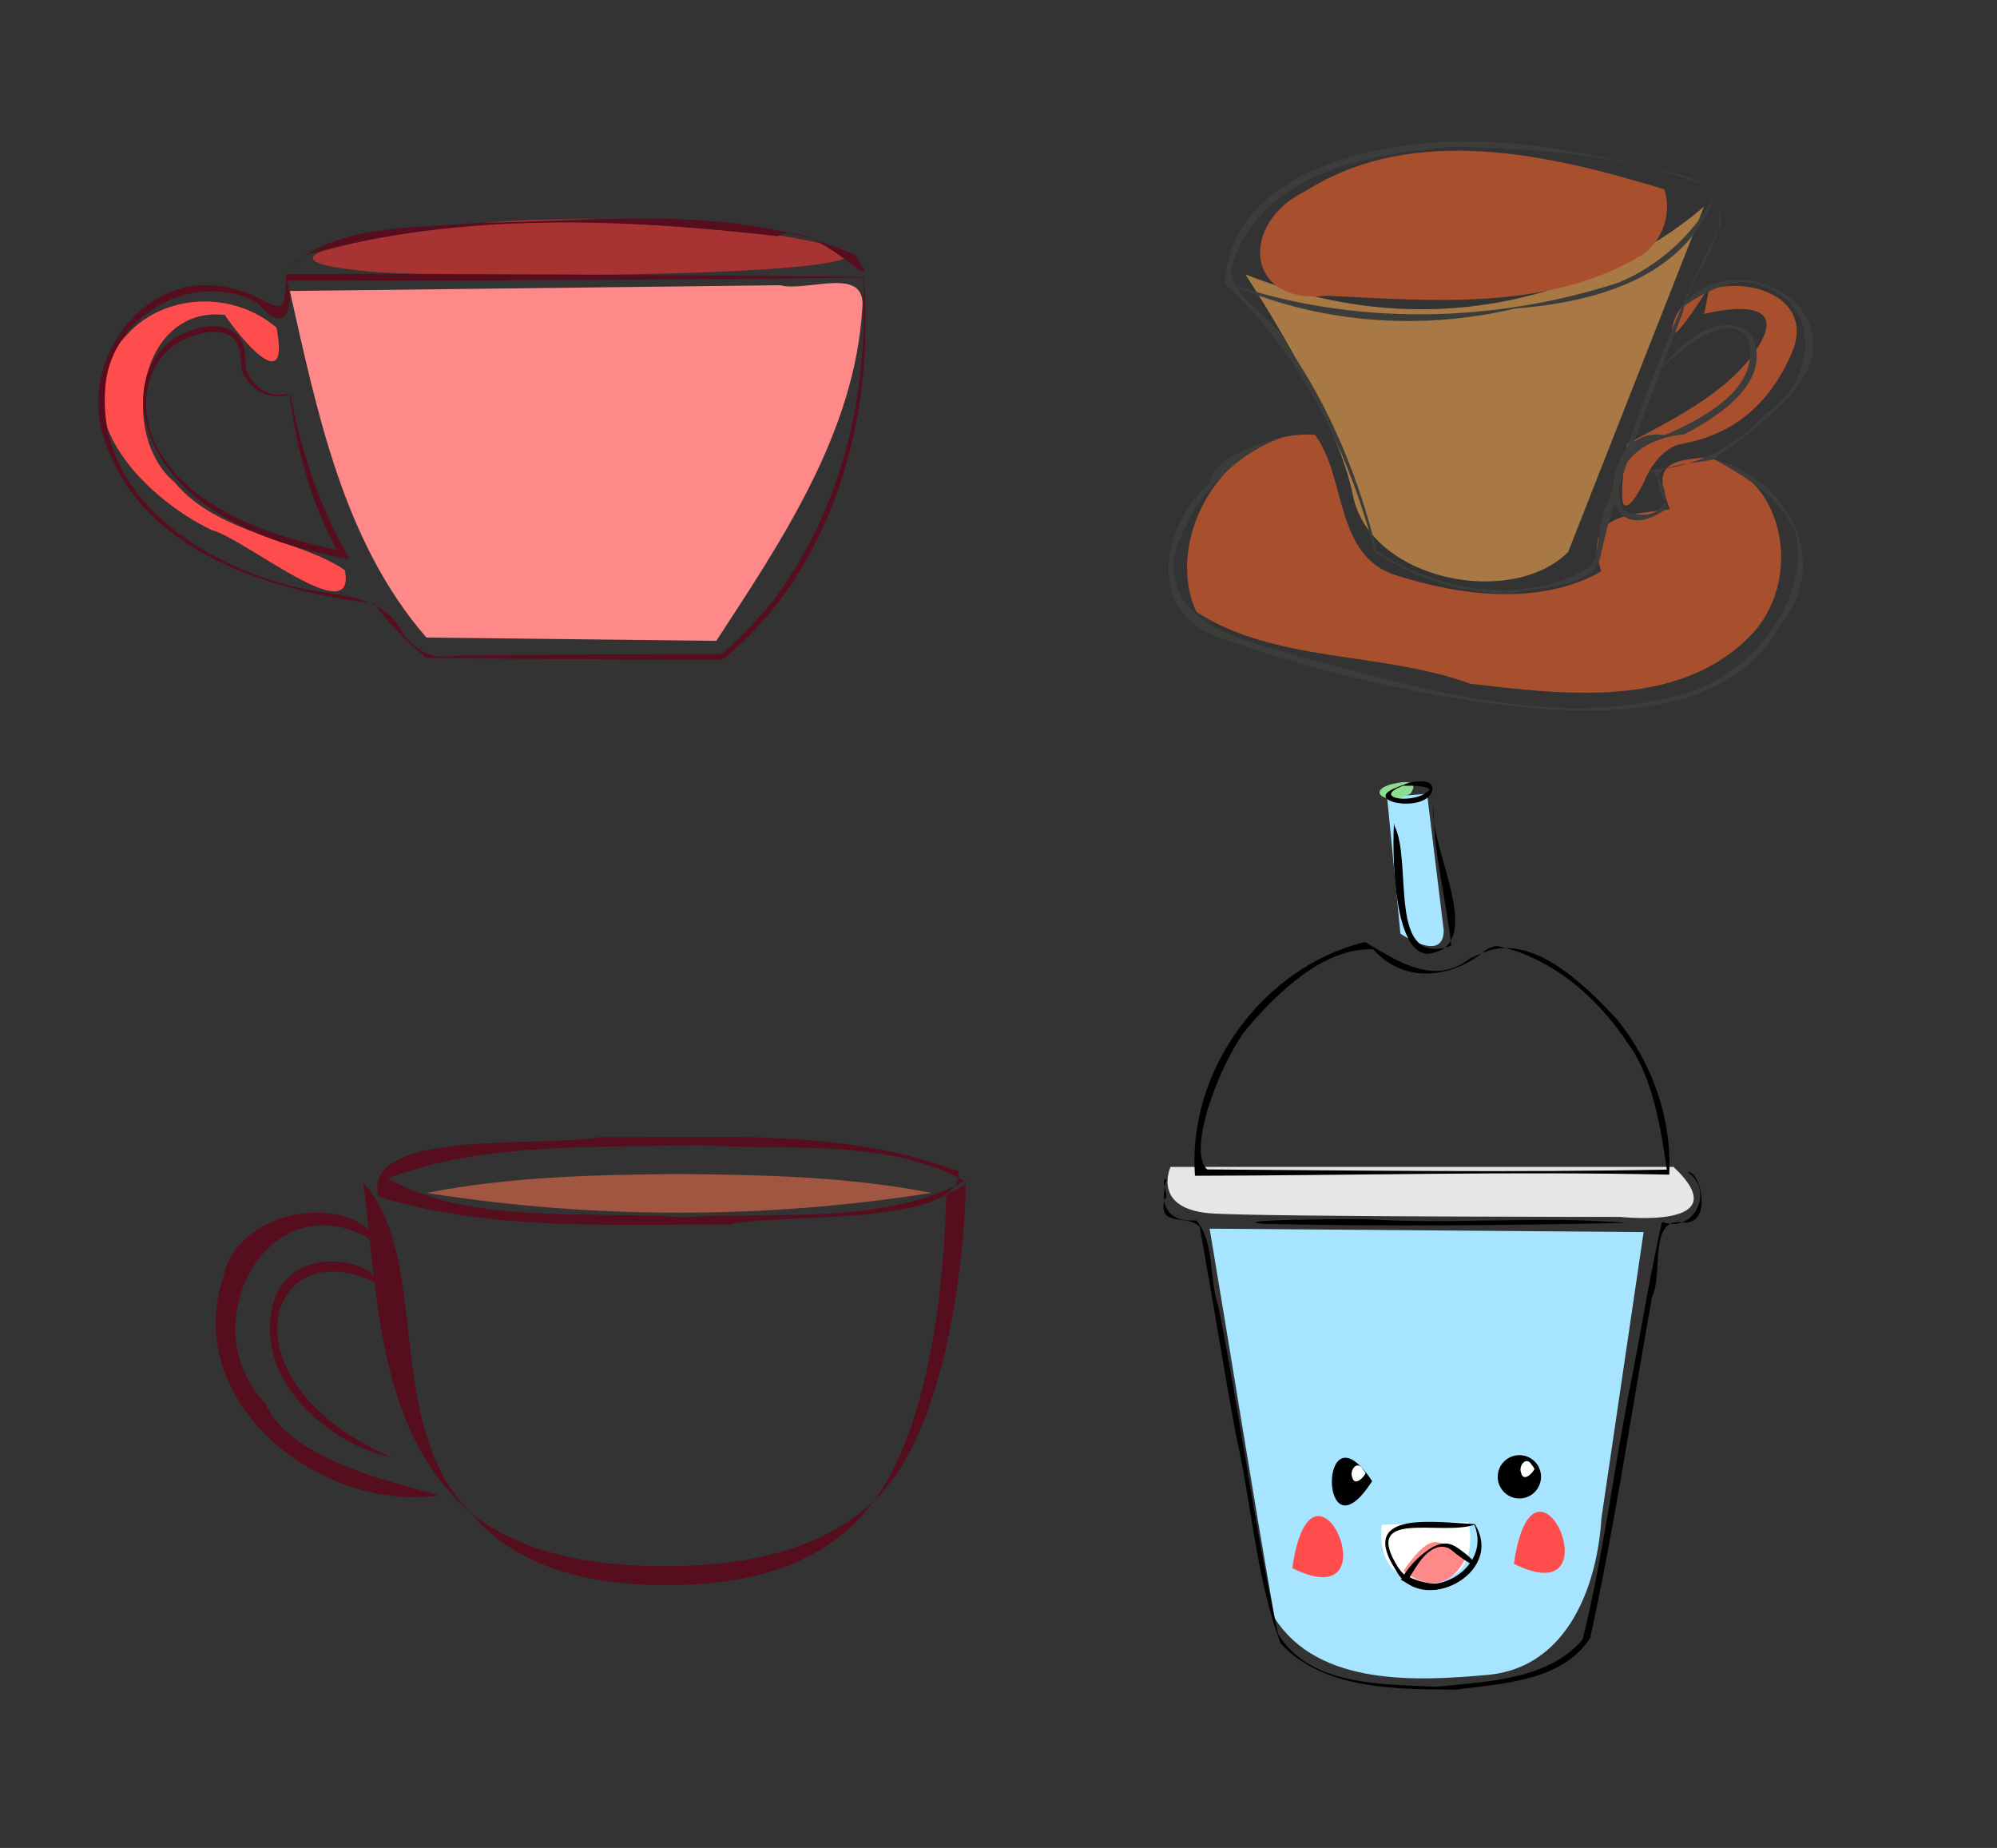 <?xml version="1.0" encoding="UTF-8" standalone="no"?>
<!-- Created with Inkscape (http://www.inkscape.org/) -->

<svg
   xmlns:dc="http://purl.org/dc/elements/1.1/"
   xmlns:cc="http://creativecommons.org/ns#"
   xmlns:rdf="http://www.w3.org/1999/02/22-rdf-syntax-ns#"
   xmlns:svg="http://www.w3.org/2000/svg"
   xmlns="http://www.w3.org/2000/svg"
   xmlns:sodipodi="http://sodipodi.sourceforge.net/DTD/sodipodi-0.dtd"
   xmlns:inkscape="http://www.inkscape.org/namespaces/inkscape"
   version="1.1"
   id="svg2"
   xml:space="preserve"
   width="1229.25"
   height="1137.266"
   viewBox="0 0 1229.25 1137.266"
   sodipodi:docname="coffe-cups.svg"
   inkscape:version="0.92.2 5c3e80d, 2017-08-06"><rect x="0" y="0" width="1229.25" height="1137.266" fill="#333333" stroke="none"/><defs
     id="defs6"><clipPath
       clipPathUnits="userSpaceOnUse"
       id="clipPath18"><path
         d="M 0,1000 H 1000 V 0 H 0 Z"
         id="path16"
         inkscape:connector-curvature="0" /></clipPath><clipPath
       clipPathUnits="userSpaceOnUse"
       id="clipPath70"><path
         d="M 0,1000 H 1000 V 0 H 0 Z"
         id="path68"
         inkscape:connector-curvature="0" /></clipPath><clipPath
       clipPathUnits="userSpaceOnUse"
       id="clipPath90"><path
         d="M 0,1000 H 1000 V 0 H 0 Z"
         id="path88"
         inkscape:connector-curvature="0" /></clipPath><clipPath
       clipPathUnits="userSpaceOnUse"
       id="clipPath110"><path
         d="M 0,1000 H 1000 V 0 H 0 Z"
         id="path108"
         inkscape:connector-curvature="0" /></clipPath><clipPath
       clipPathUnits="userSpaceOnUse"
       id="clipPath290"><path
         d="M 0,1000 H 1000 V 0 H 0 Z"
         id="path288"
         inkscape:connector-curvature="0" /></clipPath><clipPath
       clipPathUnits="userSpaceOnUse"
       id="clipPath386"><path
         d="M 0,1000 H 1000 V 0 H 0 Z"
         id="path384"
         inkscape:connector-curvature="0" /></clipPath><clipPath
       clipPathUnits="userSpaceOnUse"
       id="clipPath662"><path
         d="M 0,1000 H 1000 V 0 H 0 Z"
         id="path660"
         inkscape:connector-curvature="0" /></clipPath></defs><sodipodi:namedview
     pagecolor="#ffffff"
     bordercolor="#666666"
     borderopacity="1"
     objecttolerance="10"
     gridtolerance="10"
     guidetolerance="10"
     inkscape:pageopacity="0"
     inkscape:pageshadow="2"
     inkscape:window-width="1920"
     inkscape:window-height="1029"
     id="namedview4"
     showgrid="false"
     inkscape:zoom="0.41311888"
     inkscape:cx="572.50344"
     inkscape:cy="633.97966"
     inkscape:window-x="0"
     inkscape:window-y="24"
     inkscape:window-maximized="1"
     inkscape:current-layer="g10" /><g
     id="g10"
     inkscape:groupmode="layer"
     inkscape:label="coffe cup"
     transform="matrix(1.333,0,0,-1.333,-66.777,1286.344)"><g
       id="g12"
       transform="matrix(2.267,0,0,2.267,-783.216,-695.421)"><g
         id="g14"
         clip-path="url(#clipPath18)"><g
           id="g20"
           transform="translate(564.106,491.894)"><path
             style="fill:#560d1d;fill-opacity:1;fill-rule:evenodd;stroke:none"
             d="M 0,0 C -15.968,8.805 -36.347,6.131 -54.294,7.355 -75.341,6.711 -97.706,8.045 -117.564,0.563 -100.899,-8.954 -77.08,-6.017 -57.452,-7.355 -38.531,-6.174 -17.086,-9.048 0,0 Z m -47.861,-8.852 c -23.859,0.157 -48.559,-1.437 -71.587,5.725 -3.471,13.846 32.889,9.891 44.809,12.066 C -50.188,8.791 -24.525,10.785 -1.294,1.988 -0.15,-9.518 -39.591,-6.436 -47.861,-8.852 Z"
             id="path22"
             inkscape:connector-curvature="0" /></g><g
           id="g24"
           transform="translate(463.49,424.331)"><path
             style="fill:#560d1d;fill-opacity:1;fill-rule:evenodd;stroke:none"
             d="M 0,0 C -18.134,17.983 -7.807,51.598 -21.914,67.276 -18.896,44.183 -19.164,16.526 0,0 Z"
             id="path26"
             inkscape:connector-curvature="0" /></g><g
           id="g28"
           transform="translate(560.332,489.172)"><path
             d="M 0,0 C -0.336,-17.119 -3.15,-46.653 -14.658,-62.314 3.636,-44.849 4.203,3.802 3.969,2.868 4.363,2.072 2.958,1.396 0,0"
             style="fill:#560d1d;fill-opacity:1;fill-rule:evenodd;stroke:none"
             id="path30"
             inkscape:connector-curvature="0" /></g><g
           id="g32"
           transform="translate(545.674,426.857)"><path
             d="m 0,0 c -8.639,-8.247 -21.913,-13.386 -42.757,-13.386 -18.626,0 -31.035,4.103 -39.427,10.86 7.577,-9.025 19.756,-14.725 39.833,-14.725 21.892,0 34.653,6.775 42.351,17.251"
             style="fill:#560d1d;fill-opacity:1;fill-rule:evenodd;stroke:none"
             id="path34"
             inkscape:connector-curvature="0" /></g><g
           id="g36"
           transform="translate(505.888,493.344)"><path
             style="fill:#a15641;fill-opacity:1;fill-rule:evenodd;stroke:none"
             d="m 0,0 c -17.172,-0.168 -34.495,-0.519 -51.396,-3.852 33.892,-5.375 68.903,-5.375 102.795,0 C 34.506,-0.519 17.163,-0.168 0,0 Z"
             id="path38"
             inkscape:connector-curvature="0" /></g><g
           id="g40"
           transform="translate(445.765,478.17)"><path
             style="fill:#560d1d;fill-opacity:1;fill-rule:evenodd;stroke:none"
             d="m 0,0 c -21.81,16.736 -40.32,-14.889 -24.063,-31.596 5.532,-13.738 37.112,-18.073 34.689,-18.794 -24.06,-2.976 -52.003,19.241 -43.216,44.894 C -29.701,8.258 -6,12.213 0,0 Z"
             id="path42"
             inkscape:connector-curvature="0" /></g><g
           id="g44"
           transform="translate(444.684,470.907)"><path
             d="m 0,0 c -22.408,11.694 -33.188,-19.401 2.568,-35.278 -11.873,2.583 -23.951,13.173 -24.629,24.802 C -23.21,9.174 -1.554,6.144 0,0"
             style="fill:#560d1d;fill-opacity:1;fill-rule:evenodd;stroke:none"
             id="path46"
             inkscape:connector-curvature="0" /></g></g></g><g
       id="g64"
       transform="translate(-453.374,304.812)"><g
         id="g66"
         clip-path="url(#clipPath70)"><g
           id="g72"
           transform="translate(834.231,364.308)"><path
             style="fill:#ff8989;fill-opacity:1;fill-rule:evenodd;stroke:none"
             d="M 0,0 C 30.449,46.649 64.043,96.454 67.439,153.639 69.352,173.608 42.272,160.919 29.451,164.186 -46.007,163.304 -121.465,162.421 -196.923,161.539 -184.334,105.873 -172.325,45.73 -133.846,1.538 -89.231,1.025 -44.615,0.513 0,0 Z"
             id="path74"
             inkscape:connector-curvature="0" /></g><g
           id="g76"
           transform="translate(877.392,548.948)"><path
             d="m 0,0 c 0,0 -120.649,25.422 -224.995,-4.729 0,0 -19.565,-5.913 22.826,-9.46 C -159.779,-17.736 85.596,-16.554 0,0"
             style="fill:#a83333;fill-opacity:1;fill-rule:evenodd;stroke:none"
             id="path78"
             inkscape:connector-curvature="0" /></g><g
           id="g80"
           transform="translate(631.154,508.923)"><path
             style="fill:#ff4d4d;fill-opacity:1;fill-rule:evenodd;stroke:none"
             d="m 0,0 c 6.504,-33.524 -17.459,-3.854 -23.895,5.89 -39.673,4.273 -49.258,-55.37 -23.221,-77.236 19.575,-23.859 57.604,-26.253 78.657,-40.595 5.722,-28.763 -46.05,14.519 -61.403,18.449 -31.981,15.349 -71.595,55.841 -39.024,90.412 C -51.217,16.262 -19.54,16.867 0,0 Z"
             id="path82"
             inkscape:connector-curvature="0" /></g></g></g><g
       id="g84"
       transform="translate(-453.374,304.812)"><g
         id="g86"
         clip-path="url(#clipPath90)"><g
           id="g92"
           transform="translate(901.973,532.018)"><path
             style="fill:#560d1d;fill-opacity:1;fill-rule:nonzero;stroke:none"
             d="m 0,0 c -88.802,-1.051 -177.61,-1.422 -266.418,-1.428 3.493,-4.874 2.637,-29.087 -13.189,-10.223 -30.174,16.354 -69.43,-7.116 -70.381,-40.877 -3.13,-51.215 49.298,-82.536 93.442,-91.555 17.416,-3.111 35.106,-2.883 44.285,-20.34 7.155,-9.147 14.647,-12.284 26.104,-10 40.384,0.269 80.767,0.636 121.152,0.653 8.076,7.502 21.475,20.354 28.908,32.243 C -7.994,-100.427 2.746,-49.242 0,0 Z m 0.283,0.3 c 5.494,-64.017 -13.81,-135.389 -65.288,-176.74 -45.528,0.107 -91.182,0.308 -136.63,0.882 -8.822,7.24 -18.102,16.799 -24.082,25.1 -48.387,5.684 -107.915,24.082 -124.435,75.473 -12.552,34.111 15.977,77.157 54.016,70.946 C -271.786,-7.676 -266.523,-25.499 -266.418,1.73 -177.516,1.726 -88.613,1.352 0.283,0.3 Z"
             id="path94"
             inkscape:connector-curvature="0" /></g><g
           id="g96"
           transform="translate(637.519,478.485)"><path
             style="fill:#560d1d;fill-opacity:1;fill-rule:nonzero;stroke:none"
             d="m 0,0 c 4.66,-25.041 12.557,-49.615 24.869,-71.978 0.562,-1.378 2.243,-3.584 2.109,-4.448 -24.18,4.429 -48.707,11.687 -68.503,26.806 -12.807,10.008 -23.582,24.005 -25.938,40.471 C -69.464,3.801 -64.786,18.522 -53.277,25.638 c 7.632,4.435 17.635,7.73 26.053,3.558 5.42,-2.91 6.663,-9.437 6.497,-15.071 C -20.336,4.624 -10.162,-2.522 -1.064,-0.09 -1.403,-1.202 0.117,0.725 0,0 Z m -0.273,-0.219 c -9.465,-3.815 -21.101,3.114 -22.355,13.223 -0.355,5.098 -0.624,11.359 -5.813,14.009 -7.409,3.409 -15.944,0.354 -22.724,-3.186 C -62.308,17.737 -67.689,4.195 -66.447,-8.13 -65.011,-24.348 -54.168,-38.108 -41.389,-47.403 -22.059,-61.37 1.381,-68.291 24.556,-72.687 23.51,-74.555 22.511,-75.78 21.807,-73.005 9.826,-50.48 2.535,-25.545 -0.273,-0.219 Z"
             id="path98"
             inkscape:connector-curvature="0" /></g><g
           id="g100"
           transform="translate(636.558,536.133)"><path
             style="fill:#560d1d;fill-opacity:1;fill-rule:nonzero;stroke:none"
             d="M 0,0 C 22.397,21.098 58.268,18.295 87.272,21.221 145.171,21.709 206.991,30.33 261.487,6.55 278.849,-18.616 241.825,24.797 226.007,15.017 154.29,23.183 79.698,26.227 9.569,6.728 5.997,5.499 2.099,2.732 0,0 Z"
             id="path102"
             inkscape:connector-curvature="0" /></g></g></g><g
       id="g104"
       transform="translate(231.671,320.56)"><g
         id="g106"
         clip-path="url(#clipPath110)"><g
           id="g112"
           transform="translate(542.565,389.603)"><path
             d="m 0,0 62.774,159.55 c 0,0 -86.316,-81.081 -211.863,-31.386 0,0 41.85,-62.773 49.697,-102.008 C -91.546,-13.078 -26.156,-26.156 0,0"
             style="fill:#a87945;fill-opacity:1;fill-rule:nonzero;stroke:none"
             id="path114"
             inkscape:connector-curvature="0" /></g><g
           id="g116"
           transform="translate(607.955,512.536)"><path
             d="m 0,0 -2.615,-13.078 c 0,0 39.233,10.461 26.154,-13.078 -13.077,-23.54 -45.771,-37.882 -61.639,-46.949 0,0 -4.535,-27.203 -1.134,-28.336 3.401,-1.136 9.069,11.334 9.069,11.334 0,0 5.666,14.735 17.001,17.002 11.333,2.266 36.268,7.933 51.004,41.935 14.732,34.002 -45.337,41.937 -54.404,14.735 0,0 -6.54,-20.399 16.564,16.435"
             style="fill:#a84f2e;fill-opacity:1;fill-rule:nonzero;stroke:none"
             id="path118"
             inkscape:connector-curvature="0" /></g><g
           id="g120"
           transform="translate(587.03,557.001)"><path
             style="fill:#a84f2e;fill-opacity:1;fill-rule:nonzero;stroke:none"
             d="m 0,0 c -52.713,16.16 -115.913,30.772 -165.712,-0.752 -30.585,-14.615 -28.184,-52.767 9.806,-48.341 48.552,-2.335 102.758,-7.294 145.945,19.065 C -0.616,-23.317 3.426,-10.888 0,0 Z"
             id="path122"
             inkscape:connector-curvature="0" /></g><g
           id="g124"
           transform="translate(425.667,443.667)"><path
             style="fill:#a84f2e;fill-opacity:1;fill-rule:nonzero;stroke:none"
             d="m 0,0 c -40.225,3.387 -70.682,-46.99 -54.802,-81.709 36.376,-23.669 85.305,-18.169 126.313,-33.136 42.433,-4.999 95.156,-11.812 128.43,21.007 26.305,25.402 18.039,75.765 -19.391,83.414 -19.072,-1.406 -24.388,-4.646 -16.686,-23.894 C 145.076,-37.067 123.584,-36.114 132.185,-62.985 104.391,-78.936 67.593,-74.416 37.849,-64.959 8.833,-56.263 14.602,-19.401 0,0 Z"
             id="path126"
             inkscape:connector-curvature="0" /></g></g></g><g
       id="g284"
       transform="translate(234.755,316.759)"><g
         id="g286"
         clip-path="url(#clipPath290)"><g
           id="g292"
           transform="translate(600.841,563.497)"><path
             style="fill:#3c3c3b;fill-opacity:1;fill-rule:nonzero;stroke:none"
             d="m 0,0 c -36.146,13.3 -76.167,16.26 -113.941,16.975 -37.101,-2.963 -85.697,-10.791 -101.02,-50.344 -8.794,-17.706 17.51,-25.528 24.367,-42.197 19.474,-28.07 33.232,-62.218 40.76,-94.12 28.684,-18.886 68.773,-25.538 98.742,-7.18 5.005,5.279 2.8,22.23 8.393,30.26 14.418,43.322 30.634,86.348 51.505,126.98 C 10.571,-11.935 5.602,-4.67 0,0 Z M 0.172,0.248 C 21.666,-17.039 -4.649,-39.291 -8.239,-58.878 -21.738,-95.606 -37.87,-133.139 -46.135,-170.615 c -2.156,-15.887 -25.128,-15.437 -41.424,-18.461 -22.321,-0.728 -44.444,7.139 -63.046,18.841 -11.913,46.096 -33.942,91.465 -69.196,123.931 1.357,42.198 47.888,59.531 83.232,63.862 42.326,6.188 85.194,-3.475 126.195,-13.294 C -6.811,3.053 -3.177,2.028 0.172,0.248 Z"
             id="path294"
             inkscape:connector-curvature="0" /></g><g
           id="g296"
           transform="translate(607.315,558.313)"><path
             style="fill:#3c3c3b;fill-opacity:1;fill-rule:nonzero;stroke:none"
             d="m 0,0 c -13.453,-38.534 -56.003,-49.733 -92.292,-52.511 -43.969,-10.443 -91.641,-6.813 -132.497,11.667 58.014,-19.817 122.26,-18.489 180.198,0.29 C -25.619,-32.705 -9.424,-17.73 0,0 Z"
             id="path298"
             inkscape:connector-curvature="0" /></g><g
           id="g300"
           transform="translate(590.895,505.542)"><path
             style="fill:#3c3c3b;fill-opacity:1;fill-rule:nonzero;stroke:none"
             d="M 0,0 C 20.07,28.723 72.494,7.907 59.794,-26.71 50.14,-45.464 31.749,-57.385 15.28,-69.551 -7.248,-73.379 -16.649,-71.275 -5.387,-91.88 c -35.273,-24.544 -31.634,39.247 -1.511,33.641 17.583,7.639 45.638,22.057 38.294,44.817 C 19.358,3.762 -13.894,-33.305 -8.86,-27.964 -0.386,-16.04 18.965,0.697 33.231,-11.883 43.655,-33.065 18.523,-49.271 2.216,-57.858 c -21.806,-1.877 -35.968,-16.737 -28.07,-35.162 19.81,-7.952 25.24,10.405 11.746,18.658 21.874,1.279 39.628,10.267 54.313,26.358 21.904,14.255 26.43,48.202 -1.497,58.713 C 25.016,16.007 10.529,7.347 0,0 Z"
             id="path302"
             inkscape:connector-curvature="0" /></g><g
           id="g304"
           transform="translate(606.155,436.594)"><path
             style="fill:#3c3c3b;fill-opacity:1;fill-rule:nonzero;stroke:none"
             d="M 0,0 C 34.322,-8.726 55.393,-47.321 31.577,-76.578 6.056,-121.686 -53.546,-118.755 -98.433,-113.647 c -44.735,5.863 -89.092,16.37 -131.466,31.763 -32.198,12.69 -23.682,52.355 -2.314,70.358 2.237,19.989 63.595,27.069 48.332,24.883 -30.796,-4.04 -56.092,-28.475 -64.611,-58.012 -4.25,-33.327 34.369,-39.593 58.509,-47.013 C -131.773,-106.986 -69.232,-126.264 -9.553,-107.601 18.962,-97.414 45.23,-64.975 38.144,-33.908 31.026,-17.751 14.428,-7.868 0,0 Z"
             id="path306"
             inkscape:connector-curvature="0" /></g></g></g><g
       id="g380"
       transform="translate(234.849,-94.98)"><g
         id="g382"
         clip-path="url(#clipPath386)"><g
           id="g388"
           transform="translate(574.231,491.147)"><path
             style="fill:#a6e4ff;fill-opacity:1;fill-rule:evenodd;stroke:none"
             d="m 0,0 c -66.804,0.527 -133.608,1.053 -200.412,1.58 10.098,-59.94 19.548,-120.007 30.052,-179.868 20.288,-31.499 65.714,-29.127 98.868,-26.102 36.282,3.596 50.063,40.813 52.014,72.303 C -12.985,-88.058 -6.493,-44.029 0,0 Z"
             id="path390"
             inkscape:connector-curvature="0" /></g><g
           id="g392"
           transform="translate(493.334,357.333)"><path
             d="m 0,0 c 0,0 4,-17.333 -6,-24 -10,-6.667 -37.333,-6.666 -34,22.667 z"
             style="fill:#ffffff;fill-opacity:1;fill-rule:evenodd;stroke:none"
             id="path394"
             inkscape:connector-curvature="0" /></g><g
           id="g396"
           transform="translate(463.334,334.666)"><path
             d="M 0,0 C 0,0 8,12.668 14,13.334 20,14 28.667,6 28.667,6 28.667,6 20,-15.334 0,0"
             style="fill:#ff8989;fill-opacity:1;fill-rule:evenodd;stroke:none"
             id="path398"
             inkscape:connector-curvature="0" /></g><g
           id="g400"
           transform="translate(563.462,498.154)"><path
             d="m 0,0 c 0,0 55.385,-6.154 24.615,23.077 h -232.308 c 0,0 -9.231,-20.001 20,-21.539 C -158.462,0 0,0 0,0"
             style="fill:#e6e6e8;fill-opacity:1;fill-rule:evenodd;stroke:none"
             id="path402"
             inkscape:connector-curvature="0" /></g><g
           id="g404"
           transform="translate(481.923,630.461)"><path
             d="M 0,0 -7.692,63.077 -26.154,61.539 -20,-1.539 c 0,0 20,-13.846 20,1.539"
             style="fill:#a6e4ff;fill-opacity:1;fill-rule:evenodd;stroke:none"
             id="path406"
             inkscape:connector-curvature="0" /></g><g
           id="g408"
           transform="translate(466.539,693.539)"><path
             d="M 0,0 C 0,0 6.154,7.692 -7.692,4.615 -21.539,1.539 -10.769,-6.154 0,0"
             style="fill:#8edd90;fill-opacity:1;fill-rule:evenodd;stroke:none"
             id="path410"
             inkscape:connector-curvature="0" /></g><g
           id="g412"
           transform="translate(514.333,338)"><path
             style="fill:#ff4d4d;fill-opacity:1;fill-rule:evenodd;stroke:none"
             d="M 0,0 C 9.274,64.459 47.852,-23.782 0,0 Z"
             id="path414"
             inkscape:connector-curvature="0" /></g><g
           id="g416"
           transform="translate(412,336)"><path
             style="fill:#ff4d4d;fill-opacity:1;fill-rule:evenodd;stroke:none"
             d="M 0,0 C 9.274,64.459 47.852,-23.782 0,0 Z"
             id="path418"
             inkscape:connector-curvature="0" /></g></g></g><g
       id="g656"
       transform="translate(237.709,-96.811)"><g
         id="g658"
         clip-path="url(#clipPath662)"><g
           id="g664"
           transform="translate(351.093,517.445)"><path
             style="fill:#000000;fill-opacity:1;fill-rule:nonzero;stroke:none"
             d="m 0,0 c -3.927,-13.31 1.565,-19.916 13.674,-19.075 8.703,-10.043 5.79,-26.885 10.187,-39.395 10.062,-50.334 16.606,-101.494 27.616,-151.505 14.595,-24.139 47.915,-23.152 72.989,-24.419 22.9,2.387 51.549,3.011 67.622,21.804 10.075,40.47 14.827,82.499 23.28,123.491 4.425,23.084 8.228,46.576 13.379,69.347 15.016,-5.545 24.428,14.459 11.899,22.868 5.359,1.499 12.06,-23.222 -1.542,-23.275 -17.024,3.502 -9.494,-23.1 -14.971,-34.433 C 214.732,-107.004 206.997,-159.874 195.61,-211.836 c -12.808,-20.034 -40.507,-21.017 -62.05,-23.863 -27.338,0.175 -60.864,-0.152 -80.841,21.262 -11.611,30.828 -13.403,64.879 -20.858,97.009 C 26.104,-85.71 21.027,-53.838 15.305,-22.134 10.235,-15.878 -4.659,-22.794 -0.818,-9.015 1.712,-8.917 -3.376,0.532 0,0 Z"
             id="path666"
             inkscape:connector-curvature="0" /></g><g
           id="g668"
           transform="translate(460.289,699.048)"><path
             style="fill:#000000;fill-opacity:1;fill-rule:nonzero;stroke:none"
             d="M 0,0 C -15.583,-5.904 6.103,-9.089 12.296,-1.719 10.426,0.272 3.449,-0.033 0,0 Z m -0.059,0.294 c 3.498,1.965 15.934,3.752 13.292,-3.386 -4.567,-9.708 -32.529,-3.876 -16.314,2.219 0.982,0.449 1.968,0.91 3.022,1.167 z"
             id="path670"
             inkscape:connector-curvature="0" /></g><g
           id="g672"
           transform="translate(474.331,689.988)"><path
             style="fill:#000000;fill-opacity:1;fill-rule:nonzero;stroke:none"
             d="M 0,0 C -2.672,-18.895 25.665,-65.332 -2.651,-68.533 -22.294,-68.092 -18.106,1.641 -18.073,-9.274 -9.342,-26.216 -21.803,-75.464 8.224,-64.753 5.862,-43.281 -0.138,-21.366 0,0 Z"
             id="path674"
             inkscape:connector-curvature="0" /></g><g
           id="g676"
           transform="translate(495.911,621.062)"><path
             style="fill:#000000;fill-opacity:1;fill-rule:nonzero;stroke:none"
             d="m 0,0 c -15.589,-11.217 -35.634,-12.825 -49.371,2.431 -22.736,1.003 -43.813,-19.615 -58.022,-36.11 -12.861,-15.926 -28.272,-57.112 -18.647,-65.476 70.735,-0.474 141.472,-1.455 212.205,-0.083 -2.196,14.974 -5.79,42.175 -18.08,58.408 C 54.256,-19.736 33.121,-1.436 8.101,3.98 4.873,3.928 2.222,2.107 0,0 Z m -0.171,0.251 c 22.949,11.152 47.905,-13.54 63.331,-30.144 16.281,-19.962 25.412,-45.853 24.13,-71.668 -72.996,1.575 -145.991,-0.384 -218.989,-0.514 -3.671,48.373 31.409,96.532 78.527,107.929 15.242,-9.009 31.939,-20.536 48.52,-7.528 C -3.159,-1.032 -1.665,-0.391 -0.171,0.251 Z"
             id="path678"
             inkscape:connector-curvature="0" /></g><g
           id="g680"
           transform="translate(563.385,497.234)"><path
             style="fill:#000000;fill-opacity:1;fill-rule:nonzero;stroke:none"
             d="m 0,0 c -55.945,-1.201 -111.987,-1.737 -167.959,-0.447 -17.564,1.91 39.739,2.312 47.988,2.151 C -80.11,-0.887 -39.295,3.398 0,0 Z"
             id="path682"
             inkscape:connector-curvature="0" /></g><g
           id="g684"
           transform="translate(524,380)"><path
             d="m 0,0 c 0,-5.522 -4.478,-10 -10,-10 -5.522,0 -10,4.478 -10,10 0,5.522 4.478,10 10,10 C -4.478,10 0,5.522 0,0"
             style="fill:#000000;fill-opacity:1;fill-rule:evenodd;stroke:none"
             id="path686"
             inkscape:connector-curvature="0" /></g><g
           id="g688"
           transform="translate(446,378)"><path
             style="fill:#000000;fill-opacity:1;fill-rule:evenodd;stroke:none"
             d="M 0,0 C -24.69,-38.55 -24.902,37.698 0,0 Z"
             id="path690"
             inkscape:connector-curvature="0" /></g><g
           id="g692"
           transform="translate(493.475,358.049)"><path
             style="fill:#000000;fill-opacity:1;fill-rule:nonzero;stroke:none"
             d="M 0,0 C 14.121,-22.91 -25.274,-42.744 -36.631,-20.971 -53.62,5.448 -21.043,1.238 -5.032,0.439 L -0.146,0.102 -0.038,0.092 Z m -0.26,-0.212 c -15.757,-5.284 -52.612,7.734 -35.069,-19.901 12.226,-17.716 43.711,-1.052 35.069,19.901 z"
             id="path694"
             inkscape:connector-curvature="0" /></g><g
           id="g696"
           transform="translate(486.707,333.682)"><path
             style="fill:#000000;fill-opacity:1;fill-rule:nonzero;stroke:none"
             d="m 0,0 c -0.567,-0.666 -1.083,-1.368 -1.392,-2.198 -3.711,-2.006 -7.766,-3.751 -12.065,-3.661 -4.486,0.018 -8.842,1.581 -12.64,3.905 -0.436,0.249 -0.873,0.498 -1.309,0.747 2.673,4.624 6.144,8.791 10.352,12.097 2.949,2.342 6.394,4.686 10.322,4.632 3.12,-0.035 5.659,-2.096 8.036,-3.858 C 3.348,10.114 5.228,8.364 7.057,6.569 4.615,4.478 2.132,2.418 0,0 Z M -0.217,0.207 C 1.79,2.362 3.484,4.777 5.161,7.189 5.128,6.699 5.61,5.406 4.726,6.239 1.523,8.024 -1.399,10.25 -4.21,12.59 c -2.309,1.842 -5.645,1.832 -8.161,0.414 -4.63,-2.476 -7.344,-7.192 -10.058,-11.482 -0.584,-0.784 -1.248,-2.439 -1.707,-2.756 -0.171,0.608 -0.341,1.217 -0.512,1.825 4.223,-2.193 8.902,-3.535 13.667,-3.696 3.145,-0.143 6.364,0.108 9.31,1.294 -0.092,-0.025 0.638,1.151 1.017,1.508 C -0.512,-0.137 -0.347,0.054 -0.217,0.207 Z"
             id="path698"
             inkscape:connector-curvature="0" /></g><g
           id="g700"
           transform="translate(521.001,383.666)"><path
             style="fill:#ffffff;fill-opacity:1;fill-rule:evenodd;stroke:none"
             d="m 0,0 c -0.95,-2.162 -5.146,-6.166 -6.169,-1.959 -1.409,3.223 2.188,8.091 4.776,3.952 C -0.873,1.369 -0.42,0.694 0,0 Z"
             id="path702"
             inkscape:connector-curvature="0" /></g><g
           id="g704"
           transform="translate(443,381.666)"><path
             style="fill:#ffffff;fill-opacity:1;fill-rule:evenodd;stroke:none"
             d="m 0,0 c -0.95,-2.162 -5.146,-6.166 -6.169,-1.959 -1.409,3.223 2.188,8.091 4.776,3.952 C -0.873,1.369 -0.42,0.694 0,0 Z"
             id="path706"
             inkscape:connector-curvature="0" /></g></g></g></g></svg>
